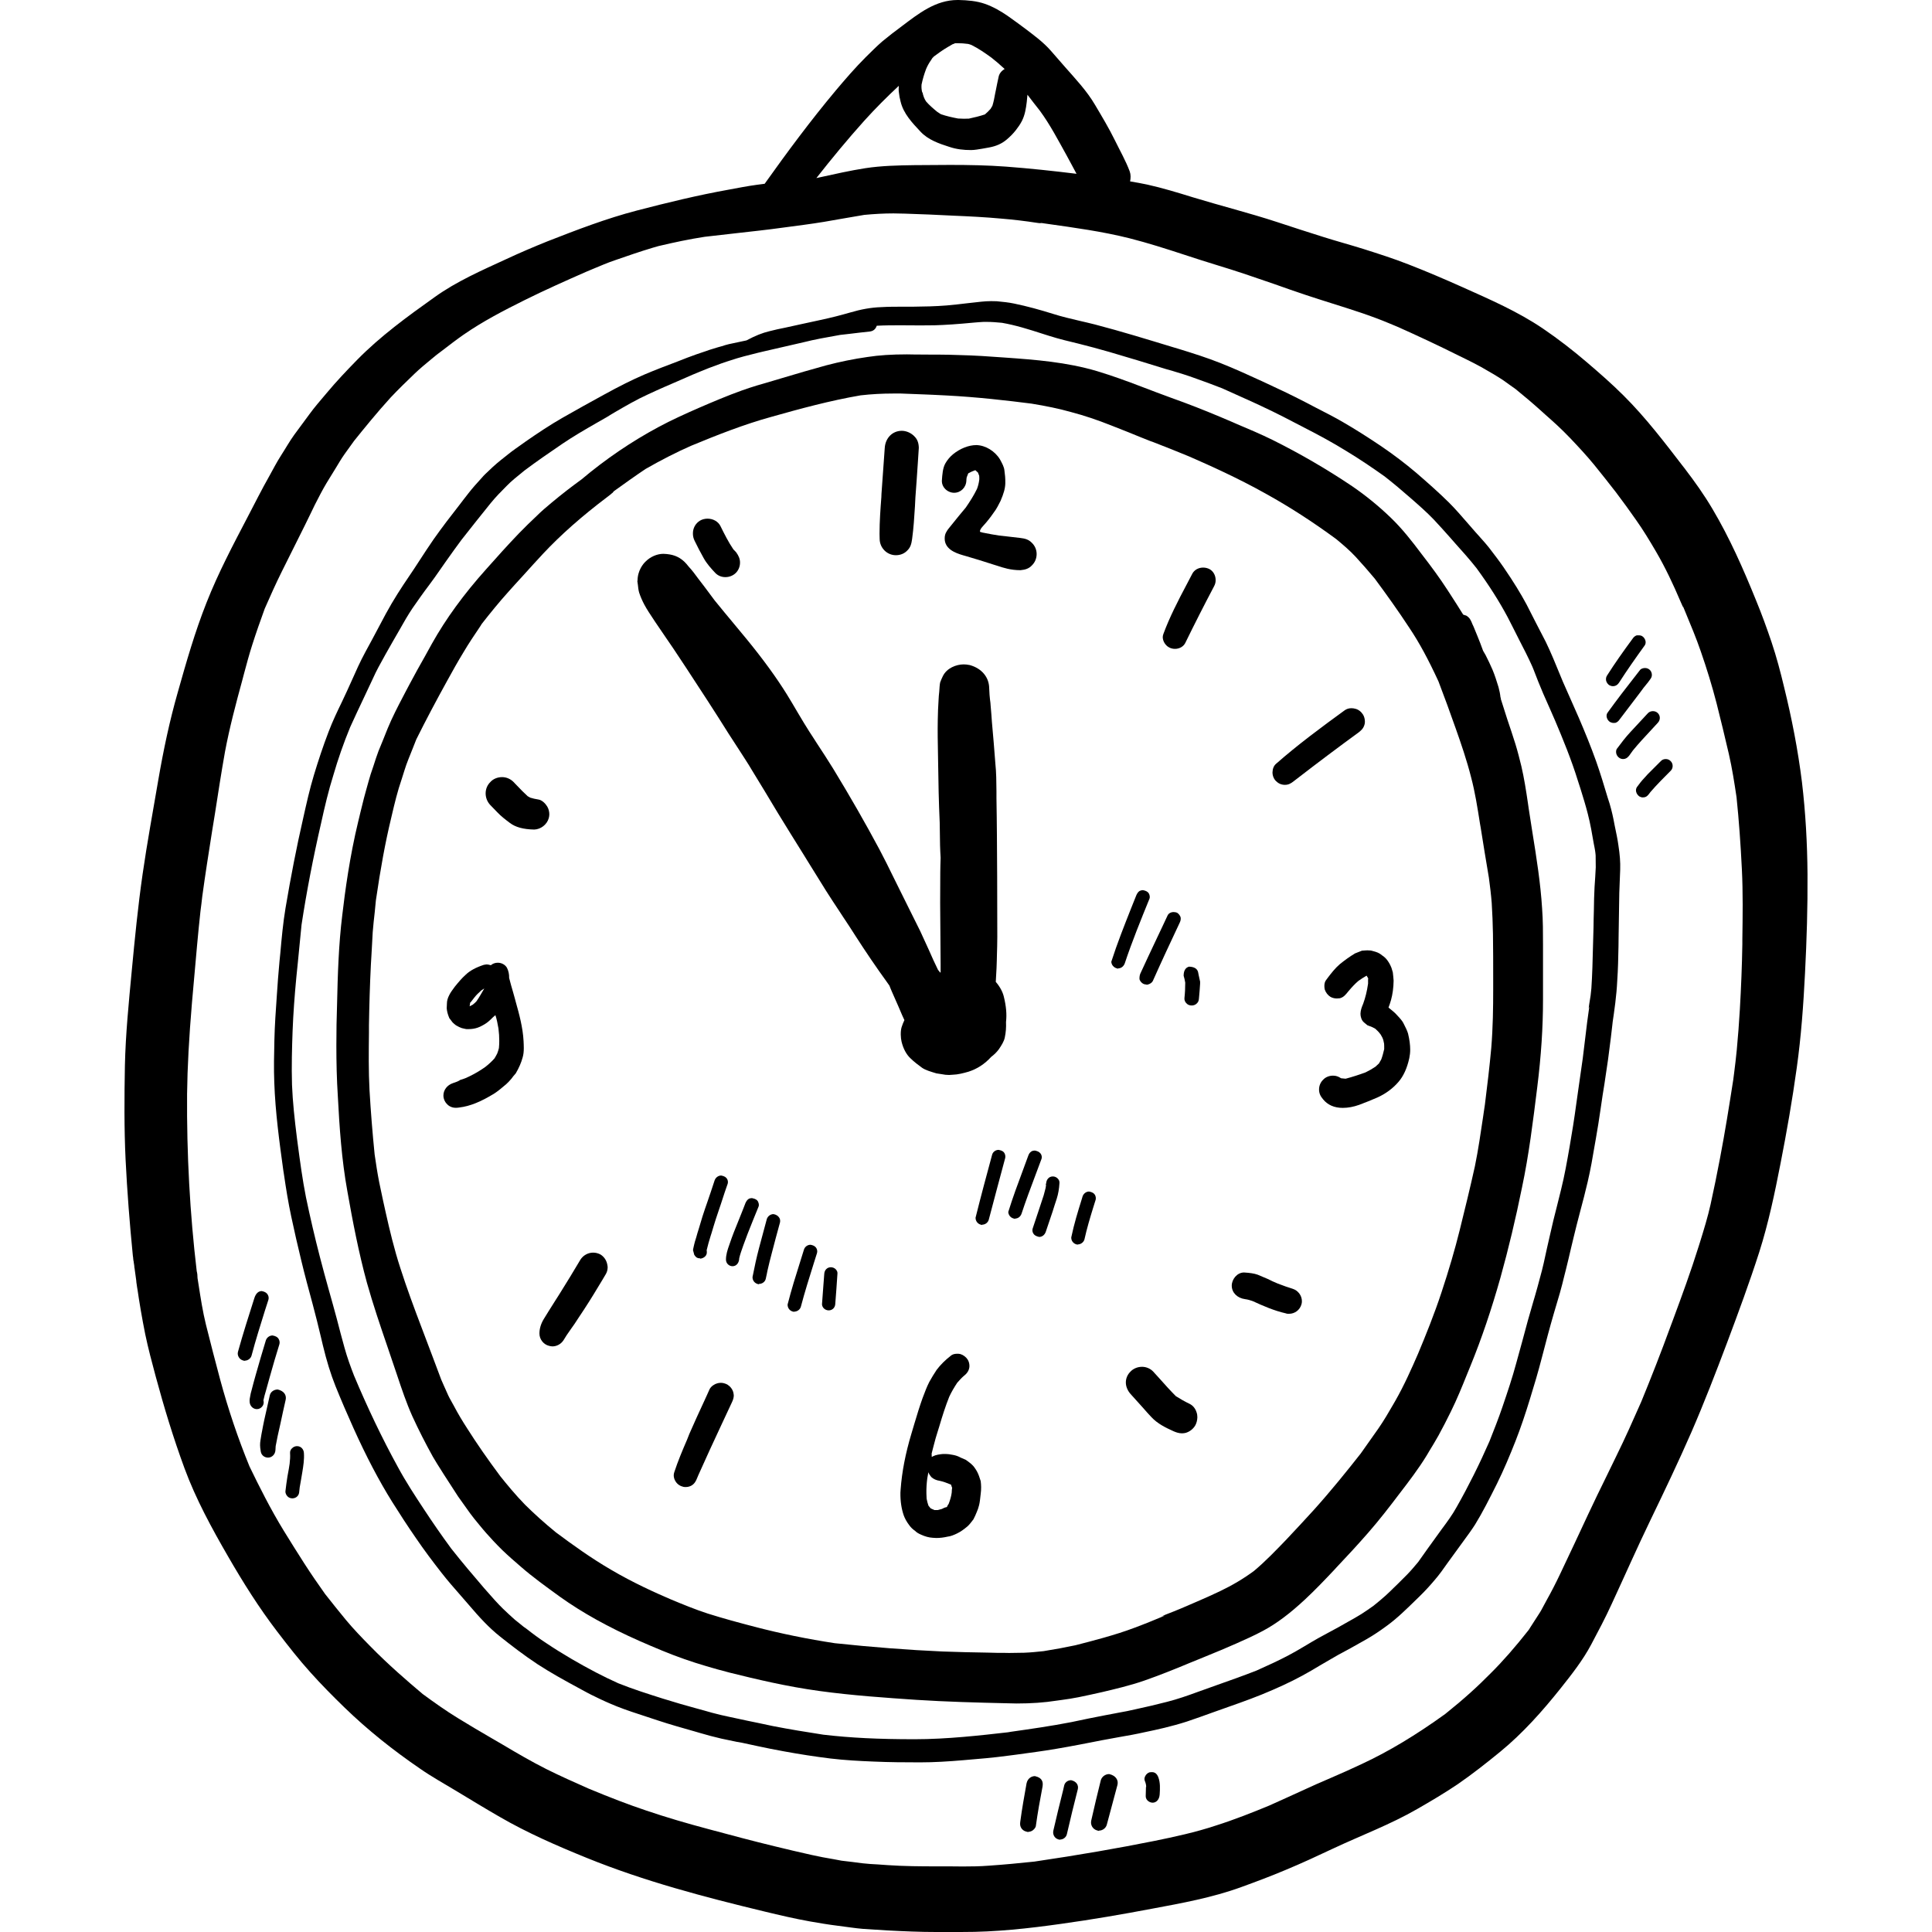 <?xml version="1.0" encoding="iso-8859-1"?>
<!-- Generator: Adobe Illustrator 19.0.0, SVG Export Plug-In . SVG Version: 6.00 Build 0)  -->
<svg version="1.1" id="Layer_1" xmlns="http://www.w3.org/2000/svg" xmlns:xlink="http://www.w3.org/1999/xlink" x="0px" y="0px"
	 viewBox="0 0 511.998 511.998" style="enable-background:new 0 0 511.998 511.998;" xml:space="preserve">
<g>
	<g>
		<g>
			<path d="M192.744,366.911c-0.602-0.3-1.173-0.451-1.714-0.451c-0.332,0.001-0.663,0.061-0.903,0.122
				c-0.721,0.18-1.654,0.752-2.075,1.564l-0.812,1.805l-0.632,1.384c-1.323,2.857-2.647,5.716-3.911,8.633l-0.631,1.594
				c-1.204,2.798-2.408,5.625-3.37,8.574c-0.089,0.271-0.15,0.541-0.15,0.812c0,0.482,0.12,0.963,0.361,1.414
				c0.422,0.813,1.143,1.384,1.986,1.594c0.3,0.12,0.541,0.12,0.841,0.12c0.571,0,1.113-0.15,1.565-0.421
				c0.782-0.482,1.143-1.173,1.473-2.016c0.122-0.3,0.272-0.662,0.302-0.722c2.014-4.513,4.061-8.965,6.136-13.386l2.767-5.926
				c0.331-0.693,0.482-1.263,0.482-1.836c0,0-0.091-0.752-0.122-0.782C194.098,368.143,193.555,367.422,192.744,366.911z"/>
			<path d="M159.111,332.44c-0.571-0.3-1.234-0.482-1.925-0.482c-1.353-0.001-2.646,0.721-3.368,1.864
				c-1.834,3.068-3.669,6.136-5.594,9.175l-0.422,0.663l-0.632,0.993l-1.745,2.768l-1.354,2.196
				c-0.721,1.204-1.113,2.497-1.113,3.73c-0.03,1.534,1.054,2.948,2.527,3.309c0.271,0.06,0.602,0.15,0.902,0.15
				c1.204,0,2.347-0.662,2.979-1.684c0.48-0.843,1.021-1.625,1.956-2.949l0.931-1.323l1.265-1.925l0.48-0.721l0.872-1.323
				c1.654-2.527,3.218-5.115,4.752-7.671l0.871-1.473c0.362-0.571,0.542-1.234,0.542-1.925c-0.03-0.3-0.061-0.602-0.151-0.933
				C160.645,333.884,160.013,332.981,159.111,332.44z"/>
			<path d="M145.424,216.835c0.091-0.331,0.15-0.693,0.15-1.023c0-0.722-0.18-1.474-0.571-2.106
				c-0.48-0.782-1.383-1.715-2.376-1.836c-0.782-0.12-1.415-0.271-2.106-0.482l-0.691-0.391c-0.933-0.843-1.836-1.775-3.19-3.189
				l-0.541-0.571c-0.813-0.812-1.895-1.293-3.038-1.293c-1.232,0-2.376,0.482-3.098,1.293c-0.813,0.782-1.263,1.865-1.263,3.008
				c0,1.173,0.451,2.286,1.263,3.129l1.806,1.864c1.022,1.083,2.165,1.956,3.369,2.858c1.473,1.113,3.52,1.684,6.437,1.744
				C143.319,219.783,144.943,218.519,145.424,216.835z"/>
			<path d="M186.487,147.919c0.812,1.473,2.014,2.798,3.067,3.911c0.693,0.721,1.625,1.113,2.677,1.113
				c1.083,0,2.076-0.421,2.768-1.113c0.691-0.693,1.113-1.654,1.113-2.738c0-0.962-0.33-1.775-1.052-2.767l-0.722-0.752
				c-1.323-1.955-2.376-4.061-3.429-6.197c-0.601-1.173-1.925-1.925-3.399-1.925c-0.721-0.002-1.413,0.179-1.985,0.51
				c-1.203,0.721-1.925,2.016-1.895,3.459c0,0.663,0.151,1.324,0.482,1.956C184.862,144.911,185.644,146.445,186.487,147.919z"/>
			<path d="M136.672,265.48l-0.241-0.902l-0.48-1.715c-0.361-1.203-0.693-2.407-1.023-3.7c0.03-0.963-0.18-1.895-0.571-2.677
				c-0.452-0.812-1.414-1.354-2.436-1.354c-0.695-0.002-1.357,0.238-1.838,0.659c-0.511-0.15-0.841-0.21-1.113-0.21
				c0,0-0.752,0.091-0.782,0.12c-2.165,0.721-3.7,1.564-4.812,2.647c-0.963,0.872-1.745,1.775-2.888,3.188
				c-0.602,0.843-1.083,1.443-1.445,2.197c-0.391,0.752-0.601,1.504-0.601,2.136l-0.061,1.354c0.089,0.782,0.211,1.443,0.691,2.587
				l0.871,1.143c0.272,0.271,0.571,0.511,0.872,0.752c0.662,0.391,1.113,0.602,1.565,0.752l0.782,0.18
				c0.24,0.091,0.48,0.091,0.902,0.091l0.782-0.03c0.752-0.061,1.565-0.241,2.347-0.602c0.871-0.422,1.623-0.843,2.315-1.443
				c0.422-0.361,0.782-0.721,1.173-1.113l0.602-0.511c0.361,1.052,0.602,2.316,0.813,3.55c0.15,1.143,0.211,2.227,0.211,3.279
				c0,0.632-0.03,1.263-0.091,1.895c-0.12,0.511-0.271,0.963-0.451,1.443c-0.211,0.421-0.452,0.843-0.722,1.293
				c-0.691,0.782-1.504,1.534-2.466,2.286c-1.354,0.963-2.798,1.805-4.301,2.527c-0.602,0.3-1.204,0.571-2.347,0.902
				c-0.089,0.12-0.452,0.272-0.752,0.422c-0.391,0.15-0.782,0.3-1.173,0.422c-1.504,0.511-2.497,1.805-2.497,3.278
				c0,0.271,0.03,0.571,0.122,0.843c0.24,0.843,0.813,1.565,1.534,1.986c0.48,0.271,0.992,0.421,1.654,0.421
				c0.3,0,0.602-0.03,0.963-0.091c2.767-0.33,5.715-1.534,9.264-3.73c0.904-0.601,1.806-1.323,3.099-2.436
				c0.482-0.452,0.932-0.902,1.354-1.414l0.571-0.752l0.602-0.691c0.843-1.443,1.445-2.797,1.834-4.242
				c0.211-0.721,0.302-1.504,0.302-2.466c0-0.632-0.03-1.263-0.061-1.865C138.568,272.309,137.575,268.7,136.672,265.48z
				 M126.263,265.358c-0.24,0.272-0.601,0.602-0.992,0.902l-0.813,0.422l0.15-1.053l0.061,0.06l1.052-1.354
				c0.513-0.662,1.113-1.234,1.745-1.775l-0.541,0.421c0.51-0.452,0.962-0.782,1.414-1.023
				C127.677,263.071,127.045,264.244,126.263,265.358z"/>
			<path d="M259.435,391.126c-0.271-0.752-0.632-1.443-1.113-2.106c-0.571-0.872-1.415-1.474-2.408-2.166l-1.323-0.571
				c-0.631-0.361-1.354-0.602-2.045-0.722c-0.662-0.15-1.415-0.241-2.166-0.241c-0.361,0-0.691,0-1.052,0.06
				c-0.571,0.06-1.054,0.18-1.474,0.3c-0.3,0.12-0.601,0.241-0.932,0.422l-0.029-0.902l0.33-1.293l0.33-1.263
				c0.241-0.993,0.541-1.986,0.843-2.949l0.541-1.744c0.782-2.647,1.594-5.234,2.616-7.792c0.602-1.293,1.293-2.466,2.106-3.7
				c0.602-0.693,1.204-1.354,1.806-1.865c0.541-0.421,1.082-0.962,1.323-1.805c0.089-0.271,0.12-0.541,0.12-0.782
				c0-0.602-0.15-1.173-0.451-1.685c-0.452-0.693-1.143-1.234-1.925-1.473c-0.272-0.091-0.542-0.091-0.872-0.091
				c-0.693,0.002-1.175,0.153-1.566,0.423c-1.623,1.263-2.857,2.497-3.88,3.85c-0.693,1.052-1.323,2.075-1.925,3.159
				c-0.632,1.234-1.143,2.557-1.806,4.332c-0.752,2.106-1.414,4.242-2.165,6.769l-0.813,2.737
				c-1.534,5.115-2.497,10.047-2.827,14.65c-0.03,0.3-0.03,0.602-0.061,0.902c-0.03,2.377,0.3,4.302,0.871,5.986
				c0.302,0.843,0.782,1.714,1.415,2.557c0.452,0.632,0.963,1.143,1.595,1.565c0.39,0.421,0.963,0.752,1.684,1.052
				c0.992,0.451,1.985,0.721,2.948,0.782c0.331,0.03,0.663,0.06,0.963,0.06c1.023,0,2.016-0.12,3.038-0.361
				c0.753-0.061,1.775-0.482,2.497-0.843c1.023-0.482,1.864-1.143,2.707-1.834c0.482-0.422,0.873-0.902,1.625-1.895
				c0.361-0.691,0.631-1.293,0.841-1.834c0.272-0.602,0.513-1.263,0.663-1.925c0.18-0.752,0.271-1.504,0.422-2.948
				c0.089-0.602,0.12-1.234,0.12-1.836c0-0.571-0.061-1.143-0.12-1.625L259.435,391.126z M252.214,395.549
				c-0.122,0.932-0.361,1.805-0.813,3.007c-0.03,0.03-0.33,0.452-0.3,0.482c0.029,0.03-0.181,0.331-0.211,0.361
				c-0.482,0.061-0.872,0.272-1.265,0.482c-0.391,0.12-0.752,0.211-1.143,0.3c-0.06,0-0.48,0-0.871,0
				c0.001,0.001-0.631-0.299-0.961-0.449l-0.091-0.091c0-0.03-0.511-0.602-0.511-0.632c-0.211-0.602-0.361-1.173-0.482-1.836
				l-0.06-1.354c-0.03-1.384,0.06-2.737,0.241-4.122l0.15-0.782l0.12-0.752c0.18,0.451,0.452,0.872,0.782,1.263
				c0.602,0.541,1.293,0.872,2.316,1.023c0.813,0.18,1.625,0.451,2.918,0.993c0.211,0.752,0.241,0.752,0.3,0.752
				C252.245,394.586,252.245,395.067,252.214,395.549z"/>
			<path d="M371.91,271.131c-0.302-0.571-0.721-1.083-1.656-2.075c-0.541-0.632-1.203-1.173-2.286-2.045
				c0.241-0.601,0.452-1.293,0.663-1.986c0.422-1.534,0.663-3.249,0.691-5.143c-0.06-0.752-0.12-1.474-0.211-2.196l-0.361-1.204
				c-0.3-0.752-0.63-1.354-1.021-1.895c-0.391-0.571-0.872-1.023-1.474-1.414c-0.752-0.662-1.504-0.902-2.466-1.143
				c-0.361-0.12-0.721-0.18-1.414-0.18l-0.602,0.03l-0.843,0.061c-0.662,0.241-1.263,0.482-1.834,0.721
				c-1.445,0.873-2.738,1.805-4.031,2.857c-1.234,1.053-2.256,2.377-3.129,3.52l-0.511,0.693c-0.272,0.331-0.452,0.872-0.452,1.534
				c0,0.3,0.03,0.632,0.091,0.933c0.271,0.843,0.841,1.564,1.534,1.986c0.48,0.271,1.082,0.421,1.684,0.421
				c0.272,0,0.571-0.03,0.813-0.06c0.963-0.271,1.443-0.843,2.286-1.895c0.813-0.963,1.623-1.865,2.616-2.707
				c0.691-0.482,1.415-0.963,2.166-1.384l0.48,0.812h-0.089v1.293c-0.302,2.106-0.722,3.73-1.293,5.325
				c-0.422,0.993-0.693,1.745-0.722,2.677c0,0.752,0.272,1.745,0.932,2.286l0.904,0.752l1.323,0.511l0.782,0.421
				c0.48,0.422,0.932,0.872,1.414,1.534l0.452,0.813c0.211,0.451,0.33,0.932,0.451,1.594c0.03,0.361,0.03,0.722,0.03,1.443
				c-0.24,1.023-0.451,1.864-0.782,2.737l-0.601,1.053l-0.933,0.872c-0.841,0.571-1.684,1.052-2.616,1.504
				c-1.714,0.632-3.459,1.204-5.294,1.685l-1.204-0.12c-0.721-0.482-1.354-0.693-2.135-0.693c-1.023,0-1.986,0.391-2.618,1.083
				c-0.691,0.661-1.082,1.594-1.082,2.587c0,0.963,0.33,1.745,1.082,2.616c1.204,1.474,2.949,2.256,5.204,2.256
				c1.384,0,2.857-0.271,4.361-0.812c1.623-0.602,3.249-1.263,4.843-1.956c2.135-0.963,4.06-2.377,5.536-4.091
				c1.354-1.565,2.286-3.61,2.888-6.317c0.15-0.722,0.24-1.474,0.24-2.256c0-1.263-0.18-2.647-0.571-4.271
				C372.903,273.087,372.481,272.245,371.91,271.131z"/>
			<path d="M342.52,341.523c-1.173-0.361-2.316-0.752-3.942-1.384c-0.871-0.361-1.745-0.752-2.616-1.203
				c-0.904-0.391-1.806-0.782-2.707-1.143c-0.963-0.331-2.075-0.482-3.579-0.571c-1.865,0-3.249,1.834-3.249,3.489
				c0,1.865,1.473,3.309,3.55,3.579c0.693,0.091,1.323,0.271,1.986,0.511c2.888,1.323,5.715,2.557,8.784,3.249
				c0.3,0.12,0.541,0.12,0.841,0.12c1.565,0,2.888-1.023,3.309-2.497c0.091-0.271,0.12-0.571,0.12-0.843
				C345.016,343.328,343.994,341.975,342.52,341.523z"/>
			<path d="M315.236,372.025c-1.263-0.602-2.407-1.263-3.609-2.016c-1.473-1.474-2.857-3.009-4.242-4.572l-1.805-1.986
				c-0.722-0.752-1.806-1.234-2.918-1.234c-1.173,0.001-2.286,0.453-3.038,1.235c-0.813,0.782-1.265,1.806-1.265,2.918
				c0,1.083,0.482,2.196,1.265,3.068l3.308,3.67c0.722,0.841,1.445,1.654,2.197,2.436c1.623,1.745,3.7,2.768,5.836,3.73
				c0.602,0.271,1.415,0.571,2.258,0.571c0.361,0,0.721-0.06,0.993-0.12c1.021-0.3,1.955-0.993,2.526-1.955
				c0.361-0.632,0.541-1.384,0.571-2.166c0-0.451-0.06-0.902-0.211-1.323C316.77,373.229,316.108,372.446,315.236,372.025z"/>
			<path d="M252.847,130.59c1.775,0,3.19-1.414,3.25-3.249c0-0.271,0.029-0.541,0.089-0.843l0.241-0.632l0.211-0.511l0.03,0.06
				c0.36-0.211,0.721-0.422,1.805-0.812l0.693,0.632l0.33,0.843c0.03,0.3,0.03,0.602,0.03,0.963
				c-0.151,1.173-0.331,1.714-0.602,2.497c-0.843,1.745-1.865,3.339-2.979,4.963c-1.263,1.504-2.526,3.038-3.941,4.813
				c-0.541,0.662-0.902,1.082-1.173,1.594c-0.302,0.451-0.48,1.052-0.48,1.745c0,0.361,0.029,0.721,0.12,1.023
				c0.662,2.347,3.49,3.129,5.535,3.7c2.436,0.693,4.873,1.474,7.31,2.256l0.963,0.3c1.654,0.541,3.519,1.173,6.166,1.173
				c1.354-0.12,2.286-0.482,3.009-1.263c0.812-0.782,1.263-1.865,1.263-3.009c0-1.143-0.452-2.196-1.263-2.979
				c-0.843-0.872-1.775-1.143-3.099-1.293l-3.609-0.421l-1.956-0.211l-1.986-0.33l-2.045-0.391c-0.241-0.03-0.511-0.091-1.054-0.271
				c-0.06-0.571,0.391-1.052,0.843-1.565c0.993-1.082,1.925-2.256,2.768-3.49c0.782-0.993,1.354-2.196,1.834-3.129
				c0.843-1.955,1.234-3.339,1.265-4.663c0.029-1.414-0.091-2.346-0.241-3.459c-0.091-0.902-0.602-1.836-1.173-2.888
				c-1.354-2.225-3.85-3.73-6.257-3.79c-2.049,0.004-4.304,0.906-6.199,2.44c-0.782,0.661-1.443,1.414-2.016,2.407
				c-0.691,1.234-0.812,2.858-0.932,4.693c0,0.752,0.302,1.474,0.843,2.045C251.043,130.17,251.945,130.59,252.847,130.59z"/>
			<path d="M237.415,147.136c1.204,0,2.286-0.451,3.038-1.263c0.843-0.812,1.083-1.745,1.265-3.038
				c0.391-2.857,0.571-5.745,0.752-8.633l0.12-2.377l0.33-4.513l0.302-4.482l0.271-4.15c-0.029-1.354-0.421-2.286-1.113-2.979
				c-0.842-0.932-2.166-1.534-3.4-1.534c-2.467,0-4.333,1.895-4.513,4.513l-0.872,12.243l-0.03,0.843
				c-0.241,3.159-0.48,6.407-0.48,9.686l0.03,1.384C233.143,145.211,235.069,147.136,237.415,147.136z"/>
			<path d="M320.56,150.836c-0.511-0.271-1.113-0.421-1.714-0.421c-1.234,0-2.317,0.601-2.858,1.594l-1.323,2.527
				c-2.616,4.934-4.723,9.054-6.347,13.447c-0.12,0.3-0.18,0.632-0.18,0.902c0.03,1.053,0.693,2.136,1.625,2.647
				c0.451,0.271,1.021,0.421,1.623,0.421c1.173,0,2.227-0.601,2.707-1.534c2.466-5.054,5.024-10.077,7.641-15.04
				c0.302-0.542,0.452-1.143,0.422-1.745C322.125,152.461,321.553,151.407,320.56,150.836z"/>
			<path d="M361.591,192.077c0.089-0.271,0.12-0.571,0.12-0.843c0-0.662-0.18-1.323-0.48-1.836
				c-0.513-0.812-1.265-1.384-2.047-1.565c-0.33-0.091-0.662-0.15-1.022-0.15c-0.724,0.002-1.294,0.184-1.837,0.575
				c-6.046,4.392-12.393,9.085-18.139,14.138c-0.602,0.511-0.932,1.293-0.963,2.286c0,0.902,0.361,1.775,0.963,2.346
				c0.602,0.602,1.415,0.963,2.316,0.963c0.993,0,1.625-0.391,2.347-0.963l1.021-0.782c5.295-4.092,10.65-8.122,16.064-12.063
				C360.567,193.701,361.29,193.13,361.591,192.077z"/>
			<path d="M445.824,123.304c0.222,0.284,0.422,0.583,0.641,0.868c0.266,0.344,0.538,0.684,0.802,1.027
				C446.787,124.567,446.305,123.937,445.824,123.304z"/>
			<path d="M477.53,207.233c-1.053-8.453-2.677-16.816-4.723-25.118c-0.963-4.031-2.016-8.031-3.34-11.972
				c-1.263-3.73-2.616-7.461-4.121-11.101c-3.37-8.302-6.949-16.455-11.521-24.156c-2.194-3.723-4.714-7.276-7.36-10.713
				c-5.116-6.648-10.214-13.387-16.164-19.307c-3.129-3.129-6.407-5.986-9.747-8.843c-3.731-3.188-7.611-6.197-11.642-8.935
				c-6.648-4.513-14.078-7.731-21.387-11.01c-4.724-2.106-9.476-4.15-14.289-6.016c-3.91-1.534-7.88-2.798-11.852-4.061
				c-3.55-1.113-7.128-2.075-10.649-3.188c-4.121-1.293-8.213-2.618-12.303-3.97c-7.37-2.407-14.921-4.302-22.321-6.558
				c-4-1.234-8.002-2.466-12.094-3.37c-1.501-0.328-3.016-0.583-4.529-0.845c0.169-0.888,0.205-1.789-0.102-2.644
				c-1.054-2.827-2.588-5.504-3.911-8.213c-1.594-3.249-3.459-6.347-5.293-9.445c-2.197-3.73-5.143-6.829-7.972-10.047
				c-1.233-1.414-2.466-2.828-3.7-4.242c-2.075-2.377-4.663-4.242-7.16-6.136c-1.383-1.023-2.767-2.045-4.181-3.038
				c-1.895-1.323-3.941-2.497-6.136-3.279c-2.256-0.782-4.602-0.962-6.948-1.023c-0.091,0-0.211,0-0.331,0
				c-5.836,0-10.377,3.64-14.77,6.949c-1.775,1.293-3.49,2.647-5.174,4.031c-1.534,1.323-2.949,2.768-4.392,4.181
				c-2.829,2.829-5.445,5.866-8.003,8.904c-6.623,7.922-12.785,16.221-18.773,24.638c-0.69,0.089-1.381,0.18-2.072,0.271
				c-2.467,0.33-4.904,0.812-7.34,1.263c-8.242,1.473-16.394,3.459-24.487,5.564c-8.063,2.106-15.822,5.084-23.584,8.122
				c-3.67,1.473-7.339,3.038-10.951,4.723c-6.527,3.008-13.176,5.895-19.042,10.107c-7.189,5.115-14.349,10.318-20.545,16.635
				c-2.768,2.829-5.506,5.716-8.062,8.784c-1.565,1.865-3.19,3.7-4.602,5.656c-1.323,1.805-2.647,3.579-3.97,5.385
				c-1.265,1.745-2.347,3.7-3.52,5.506c-1.143,1.775-2.106,3.67-3.129,5.505c-1.985,3.489-3.79,7.129-5.655,10.679
				c-3.911,7.49-7.852,14.921-10.951,22.802c-3.068,7.731-5.354,15.733-7.611,23.734c-2.197,7.67-3.82,15.431-5.174,23.283
				c-1.415,8.302-2.949,16.574-4.15,24.907c-1.234,8.573-2.075,17.146-2.888,25.75c-0.782,8.333-1.625,16.665-1.806,25.028
				c-0.15,8.302-0.211,16.576,0.18,24.848c0.422,8.543,1.083,17.026,1.925,25.509c0.027,0.192,0.056,0.384,0.082,0.576
				c-0.005-0.012-0.011-0.024-0.023-0.035c0.012,0.012,0.019,0.025,0.024,0.038c0.002,0.017,0.005,0.032,0.007,0.049
				c0,0.011,0,0.021,0,0.033c0,0.03,0,0.091,0,0.12c0.024,0.159,0.045,0.335,0.068,0.502c-0.002-0.007-0.004-0.014-0.008-0.021
				c0.006,0.014,0.008,0.026,0.012,0.041c0.006,0.048,0.013,0.095,0.019,0.139c0-0.017,0-0.032,0-0.049
				c0.004,0.02,0.007,0.042,0.011,0.063c0.019,0.025,0.02,0.046,0.02,0.046c0,0.01,0.001,0.021,0.001,0.032
				c0.004,0.041,0.008,0.082,0.013,0.124c0.004,0.01,0.006,0.02,0.008,0.03c0.002,0.008,0.005,0.018,0.008,0.025
				c-0.002-0.007-0.005-0.013-0.008-0.02c0.005,0.021,0.007,0.043,0.007,0.063c-0.002-0.018-0.007-0.036-0.011-0.052
				c0.004,0.033,0.007,0.066,0.012,0.099v0.001h0.001c0.031,0.25,0.075,0.509,0.119,0.751c0,0.211,0.03,0.421,0.061,0.662
				c0.03,0.06,0.03,0.15,0.03,0.211c0-0.03,0-0.091,0-0.12c0.03,0.241,0.061,0.451,0.091,0.693c0.12,0.872,0.24,1.714,0.361,2.616
				c0,0.15,0,0.272,0.029,0.422c0.03,0.271,0.061,0.541,0.122,0.813c0.06,0.421,0.12,0.871,0.18,1.323
				c-0.026-0.293-0.075-0.609-0.108-0.907c0.6,4.212,1.317,8.365,2.154,12.548c0.782,3.761,1.775,7.461,2.768,11.16
				c2.225,8.242,4.693,16.364,7.64,24.366c3.007,8.152,7.189,15.823,11.52,23.314c3.972,6.888,8.242,13.687,13.087,20.005
				c2.827,3.7,5.686,7.37,8.815,10.829c2.857,3.188,5.866,6.227,8.934,9.206c6.197,6.016,12.936,11.371,20.064,16.244
				c3.068,2.136,6.378,3.97,9.566,5.895c3.85,2.316,7.671,4.663,11.551,6.888c7.31,4.242,15.19,7.672,23.042,10.86
				c15.252,6.197,31.195,10.378,47.168,14.228c4,0.963,7.972,1.895,12.002,2.616c2.436,0.422,4.873,0.843,7.34,1.143
				c2.286,0.272,4.572,0.663,6.829,0.843c4.271,0.3,8.543,0.541,12.815,0.691c4.452,0.18,8.904,0.12,13.356,0.12
				c8.815,0.03,17.567-0.932,26.291-2.166c8.031-1.113,16.065-2.497,24.006-4c7.941-1.474,16.003-2.949,23.614-5.715
				c3.972-1.443,7.912-2.918,11.822-4.572c4.272-1.775,8.483-3.73,12.694-5.715c7.371-3.459,15.041-6.317,22.14-10.408
				c3.67-2.106,7.279-4.242,10.8-6.618c3.881-2.677,7.58-5.595,11.22-8.573c5.986-4.904,11.25-10.829,16.064-16.876
				c2.888-3.64,5.806-7.34,8.002-11.461c1.896-3.579,3.792-7.129,5.476-10.829c3.429-7.4,6.708-14.86,10.257-22.2
				c3.731-7.731,7.43-15.462,10.859-23.314c3.399-7.822,6.468-15.792,9.476-23.764c2.977-7.942,5.926-15.914,8.513-23.975
				c2.438-7.672,4.092-15.553,5.626-23.434c1.654-8.422,3.128-16.846,4.301-25.329c1.173-8.333,1.775-16.755,2.197-25.148
				c0.451-8.754,0.721-17.508,0.661-26.261C478.945,223.506,478.493,215.324,477.53,207.233z M244.219,22.411
				c0.302-1.443,0.693-2.768,1.204-4.122c0.335-0.783,0.721-1.516,1.318-2.361c0.12-0.2,0.255-0.397,0.379-0.596
				c0.05-0.037,0.099-0.074,0.148-0.11c0.056-0.07,0.111-0.141,0.169-0.212c1.149-0.85,2.284-1.701,3.709-2.529
				c0.421-0.263,0.848-0.515,1.284-0.75c0.114-0.049,0.228-0.088,0.347-0.119c0.105-0.05,0.209-0.1,0.316-0.151h0.901
				c0.721,0,1.443,0.03,2.558,0.18c0.3,0.091,0.602,0.15,0.871,0.271c1.956,0.963,3.7,2.196,5.325,3.37
				c1.054,0.831,2.081,1.69,3.2,2.736c0.036,0.031,0.074,0.061,0.11,0.092c0.066,0.056,0.11,0.129,0.174,0.186
				c-0.898,0.513-1.467,1.291-1.617,2.191l-0.361,1.684l-0.33,1.654l-0.211,1.023c-0.18,1.052-0.391,2.136-0.721,3.188l-0.48,0.812
				c-0.452,0.511-0.904,0.963-1.504,1.474c-1.354,0.451-2.799,0.812-4.242,1.113c-0.452,0-0.873,0.03-1.324,0.03
				c-0.511,0-1.052-0.03-1.564-0.06c-1.565-0.3-3.068-0.632-4.544-1.143c-0.284-0.167-0.597-0.371-0.948-0.616
				c-1.039-0.853-2.07-1.731-2.962-2.753c-0.211-0.3-0.391-0.662-0.571-1.083c-0.18-0.482-0.33-0.963-0.391-1.443
				c0,0.021-0.002,0.044-0.005,0.066c0.012,0.058,0.023,0.117,0.035,0.175c-0.014-0.052-0.025-0.106-0.037-0.16
				c-0.008,0.063-0.024,0.126-0.024,0.191C244.219,23.885,244.159,23.163,244.219,22.411z M229.057,31.977
				c2.905-3.215,5.969-6.283,9.13-9.231c-0.031,0.631-0.068,1.263,0.044,1.861c0.089,0.782,0.21,1.504,0.421,2.256
				c0.752,3.249,3.099,5.686,5.295,8.031c2.014,2.166,4.903,3.159,7.641,4.031c1.864,0.632,3.759,0.843,5.745,0.843
				c0.963,0,2.014-0.211,2.978-0.361c0.602-0.091,1.234-0.211,1.836-0.331c1.774-0.33,3.339-0.962,4.723-2.166
				c0.841-0.721,1.594-1.473,2.286-2.347c0.632-0.812,1.173-1.564,1.654-2.496c0.813-1.595,1.082-3.339,1.293-5.084
				c0.08-0.639,0.126-1.256,0.18-1.879c1.079,1.412,2.16,2.824,3.279,4.224c2.738,3.73,4.874,7.851,7.099,11.852
				c0.901,1.627,1.749,3.265,2.628,4.881c-6.208-0.769-12.43-1.43-18.692-1.904c-4.903-0.361-9.866-0.451-14.829-0.451
				c-3.129,0-6.286,0.03-9.446,0.06c-4.332,0.061-8.723,0.15-13.026,0.813c-4.031,0.632-8.031,1.534-12.002,2.407
				c-0.315,0.068-0.631,0.135-0.945,0.203C220.423,42.005,224.633,36.901,229.057,31.977z M461.738,248.955v1.234
				c-0.091,5.776-0.33,11.581-0.663,17.357c-0.211,3.579-0.48,7.129-0.813,10.679c-0.18,2.016-0.451,4.061-0.691,6.047l-0.241,1.864
				c-1.082,6.979-2.196,13.928-3.519,20.846c-0.782,4.091-1.595,8.152-2.497,12.214c-0.752,3.368-1.775,6.679-2.799,9.986
				l-0.391,1.234c-2.014,6.468-4.392,12.935-6.707,19.193l-0.753,2.014c-2.436,6.679-5.023,13.296-7.73,19.884
				c-2.136,4.843-4.272,9.656-6.619,14.41l-2.616,5.385c-1.623,3.309-3.249,6.618-4.813,9.986
				c-2.466,5.295-4.934,10.588-7.461,15.883c-1.113,2.346-2.316,4.693-3.579,6.949l-0.632,1.173
				c-0.48,0.932-0.992,1.864-1.564,2.707l-2.016,3.129l-0.511,0.812c-3.551,4.513-6.859,8.303-10.138,11.551
				c-3.429,3.489-7.221,6.918-12.002,10.738c-7.762,5.595-15.012,9.958-22.141,13.265c-2.647,1.263-5.325,2.436-8.03,3.61
				l-4.092,1.775c-2.588,1.173-5.174,2.347-7.731,3.52l-4.602,2.076c-4.211,1.744-9.175,3.73-14.229,5.325
				c-5.326,1.775-10.951,2.979-16.244,4.061c-9.567,1.925-19.944,3.73-31.797,5.475c-4.031,0.422-8.063,0.813-12.094,1.083
				c-2.256,0.18-4.572,0.211-6.859,0.211l-3.459-0.03h-3.399c-4.361,0-8.754-0.03-13.116-0.331l-2.526-0.18
				c-1.354-0.06-2.707-0.15-4.031-0.3l-2.799-0.361l-2.798-0.33l-2.075-0.391c-1.986-0.331-3.941-0.693-5.926-1.143
				c-3.19-0.722-6.347-1.443-9.506-2.227c-5.986-1.443-11.943-3.038-17.869-4.633c-5.656-1.504-11.19-3.129-16.424-4.903
				c-4.663-1.565-9.536-3.429-15.312-5.836c-3.731-1.654-7.461-3.309-11.131-5.143c-3.941-1.986-7.761-4.211-11.55-6.468
				l-2.949-1.714c-3.007-1.745-6.017-3.52-8.995-5.354c-3.189-1.955-6.227-4.122-9.265-6.347c-3.97-3.339-9.175-7.822-13.987-12.755
				c-2.197-2.227-4.363-4.482-6.347-6.859c-1.895-2.286-3.7-4.572-5.535-6.888c-1.895-2.677-3.731-5.325-5.506-8.092
				c-1.864-2.887-3.669-5.806-5.475-8.723c-3.459-5.656-6.407-11.521-9.055-16.996c-3.038-7.4-5.655-15.161-7.791-23.072
				c-1.293-4.843-2.557-9.686-3.759-14.529c-0.843-3.429-1.384-6.919-1.925-10.408l-0.302-1.925c0-0.663-0.06-1.263-0.21-1.806
				c-1.806-15.221-2.677-31.044-2.558-46.987c0.089-7.159,0.511-14.86,1.293-24.155l0.542-6.108
				c0.54-6.077,1.052-12.152,1.714-18.169c0.18-1.293,0.33-2.618,0.48-3.941c0.782-5.745,1.684-11.461,2.587-17.177l0.782-4.813
				c0.843-5.445,1.685-10.89,2.647-16.305c1.204-6.407,2.888-12.754,4.574-18.921l0.451-1.714c0.693-2.587,1.384-5.174,2.197-7.7
				c1.021-3.219,2.165-6.438,3.308-9.596c1.445-3.309,2.918-6.588,4.513-9.806c2.045-4.061,4.061-8.122,6.077-12.183l1.354-2.768
				l1.354-2.798c0.963-1.895,1.956-3.82,3.038-5.656l2.587-4.211l0.964-1.594c0.812-1.354,1.774-2.647,2.707-3.941l1.083-1.504
				c2.587-3.218,6.016-7.461,9.716-11.521c2.014-2.136,4.121-4.181,6.317-6.286c1.443-1.384,2.978-2.647,4.512-3.911l1.354-1.113
				l1.595-1.204c1.834-1.414,3.64-2.798,5.535-4.121c5.084-3.52,10.529-6.347,16.153-9.145c5.351-2.66,10.816-5.09,16.281-7.496
				l2.068-0.867c1.806-0.752,3.609-1.534,5.476-2.166c3.368-1.173,6.679-2.316,10.077-3.339l1.565-0.451
				c4.061-0.963,8.152-1.836,12.274-2.466c2.798-0.331,5.625-0.661,8.453-0.963c4-0.452,8.002-0.873,12.333-1.474
				c3.609-0.482,7.25-0.932,10.89-1.534l4.302-0.752c2.105-0.361,4.211-0.721,6.317-1.083c2.587-0.241,5.143-0.391,7.73-0.391
				c0.993,0,2.016,0.03,3.038,0.061c4.302,0.12,8.604,0.33,12.876,0.541c4.271,0.18,8.482,0.391,12.724,0.782
				c3.147,0.26,6.292,0.633,9.419,1.118c0.41,0.051,0.821,0.104,1.232,0.156l-0.1-0.033c-0.159-0.023-0.317-0.045-0.473-0.068
				c0.155,0.023,0.311,0.044,0.466,0.066l-0.466-0.155l1.864,0.271c7.25,1.023,14.771,2.045,21.96,3.85
				c4.874,1.234,9.656,2.768,14.439,4.332c2.917,0.963,5.836,1.895,8.784,2.798c5.114,1.534,10.166,3.279,15.221,5.024
				c2.768,0.993,5.536,1.955,8.332,2.887c2.258,0.752,4.544,1.474,6.829,2.196c5.053,1.594,10.288,3.219,15.281,5.325l1.082,0.451
				l1.083,0.451c5.325,2.377,10.618,4.843,16.214,7.64c2.647,1.293,5.325,2.587,7.852,4.122l1.504,0.873
				c0.813,0.511,1.654,0.993,2.436,1.534l1.595,1.143l1.654,1.173c2.166,1.775,4.302,3.55,6.407,5.445l1.505,1.354
				c2.075,1.836,4.15,3.67,6.587,6.227c2.197,2.316,4.361,4.632,6.378,7.099c1.956,2.407,3.85,4.813,5.745,7.25
				c1.834,2.436,3.64,4.904,5.354,7.37c1.895,2.677,3.579,5.475,5.234,8.303c2.515,4.296,4.672,8.93,6.426,13.064
				c0.273,0.616,0.546,1.231,0.818,1.849c-0.015-0.051-0.03-0.104-0.043-0.156c-0.026-0.104-0.05-0.209-0.07-0.317l0.721,1.744
				c1.415,3.399,2.829,6.799,4.031,10.288c1.595,4.602,2.979,9.085,4.183,13.747c1.143,4.452,2.196,8.935,3.249,13.417
				c0.871,3.79,1.473,7.641,2.045,11.491c0.631,6.106,1.082,12.364,1.414,19.102C461.918,236.531,461.827,242.848,461.738,248.955z"
				/>
			<path d="M406.056,220.288l-0.932-5.986l-0.211-1.474c-0.482-3.279-0.993-6.588-1.745-9.806c-0.482-1.956-0.963-3.881-1.565-5.836
				c-0.691-2.196-1.414-4.392-2.165-6.588l-1.715-5.384c0-0.091,0-0.15,0-0.211c-0.027-0.086-0.061-0.168-0.089-0.254
				c-0.082-0.84-0.256-1.663-0.511-2.634c-0.482-1.564-0.963-3.129-1.595-4.632c-0.571-1.323-1.173-2.587-1.834-3.881l-0.663-1.143
				c-0.48-1.323-0.963-2.616-1.504-3.911c-0.33-0.843-0.663-1.654-1.023-2.497c-0.211-0.421-0.391-0.843-0.571-1.293
				c-0.33-0.693-0.541-1.052-1.173-1.504c-0.143-0.12-0.44-0.198-0.787-0.286c-0.01-0.016-0.017-0.03-0.025-0.045
				c-0.061,0-0.122,0-0.181-0.03c-0.011-0.018-0.021-0.035-0.032-0.052c-1.104-1.788-2.235-3.545-3.426-5.391l-0.782-1.203
				c-2.047-3.159-4.272-6.167-6.738-9.356c-2.616-3.49-5.235-6.829-8.242-9.717c-3.189-3.068-6.618-5.866-10.227-8.332
				c-6.708-4.513-13.808-8.633-21.118-12.274c-3.129-1.534-6.317-2.888-9.536-4.242l-1.023-0.451
				c-4.272-1.836-8.573-3.609-12.935-5.234l-3.309-1.204c-2.616-0.963-5.204-1.925-7.851-2.948
				c-3.91-1.504-7.822-2.918-11.792-4.122c-8.092-2.407-16.424-3.038-24.487-3.609c-4.031-0.3-8.063-0.571-12.094-0.661
				c-1.864-0.091-3.759-0.091-5.626-0.12h-1.864l-4.482-0.03c-0.632-0.03-1.234-0.03-1.836-0.03c-3.97,0-7.4,0.211-10.468,0.691
				c-3.609,0.511-7.31,1.263-10.979,2.227c-3.911,1.083-7.792,2.196-11.673,3.37l-2.526,0.752c-2.738,0.782-5.445,1.565-8.122,2.527
				c-3.85,1.384-7.611,2.978-11.37,4.602c-3.64,1.594-7.25,3.218-10.769,5.114c-7.159,3.85-14.019,8.513-20.365,13.867
				c-2.527,1.836-5.054,3.761-8.003,6.227c-1.293,1.083-2.587,2.166-3.79,3.37c-1.623,1.534-3.218,3.068-4.783,4.693
				c-2.977,3.098-5.836,6.286-8.664,9.475c-5.985,6.679-10.679,13.146-14.379,19.734l-1.775,3.218
				c-1.443,2.558-2.888,5.115-4.242,7.701l-1.143,2.166l-0.422,0.813c-1.473,2.798-2.948,5.656-4.15,8.573l-1.204,3.008
				l-1.232,3.007c-0.482,1.293-0.904,2.587-1.323,3.911l-0.752,2.227c-0.362,1.173-0.693,2.377-1.143,4l-0.632,2.316
				c-0.33,1.293-0.662,2.587-0.963,3.88l-0.241,1.023l-0.3,1.234c-2.286,9.415-3.52,18.71-4.242,24.878
				c-0.963,7.822-1.204,15.702-1.384,23.764c-0.12,3.339-0.18,6.979-0.18,10.799c0,4.302,0.091,8.844,0.391,13.476
				c0.422,8.092,0.993,16.726,2.527,25.148c1.384,7.881,3.007,16.274,5.174,24.216c1.623,5.775,3.579,11.522,5.475,17.056
				l2.527,7.461c1.204,3.61,2.466,7.37,4.031,10.86c1.684,3.67,3.49,7.22,5.444,10.738c0.753,1.293,1.565,2.587,2.377,3.85
				l0.452,0.722l3.85,5.956l2.316,3.249l0.902,1.263c0.631,0.872,1.354,1.745,2.466,3.099c0.602,0.721,1.204,1.473,1.834,2.166
				l1.234,1.354l0.571,0.632c0.782,0.813,1.534,1.625,2.346,2.407c1.595,1.534,3.279,3.009,4.963,4.452
				c3.129,2.737,6.649,5.264,10.378,7.972c5.897,4.211,12.815,8.063,21.118,11.732c3.91,1.714,7.881,3.399,11.912,4.813
				c3.73,1.293,7.611,2.436,11.911,3.55c7.01,1.745,15.192,3.7,23.825,4.873c8.723,1.203,17.748,1.805,25.719,2.347
				c7.942,0.511,15.914,0.721,23.855,0.902l2.707,0.06c3.85,0,7.31-0.241,10.558-0.752l1.534-0.21
				c1.293-0.181,2.587-0.361,4.242-0.693c2.045-0.422,4.15-0.872,6.257-1.354c3.309-0.782,7.43-1.745,11.16-3.038
				c4.031-1.414,7.972-2.979,11.911-4.633l4.422-1.805c2.678-1.083,5.354-2.196,8.003-3.37c2.436-1.082,4.873-2.166,7.22-3.429
				c3.579-1.925,7.099-4.572,11.101-8.302c2.677-2.497,5.203-5.143,7.7-7.792l0.602-0.661c2.857-3.007,5.656-6.046,8.393-9.175
				c2.949-3.368,5.715-6.949,8.422-10.529c2.316-3.008,4.963-6.468,7.129-10.017l0.602-1.023c0.871-1.414,1.714-2.828,2.527-4.272
				c1.143-2.075,2.196-4.15,3.249-6.286c1.594-3.218,2.978-6.618,4.332-9.986l0.871-2.136c2.949-7.22,5.537-14.86,7.942-23.373
				c2.166-7.792,4.031-15.612,5.716-23.914c1.834-8.664,2.918-17.537,4.031-26.502c1.052-8.393,1.534-15.974,1.534-23.193v-12.063
				v-2.618c0-3.188,0-6.407-0.241-9.596C408.252,234.065,407.23,227.538,406.056,220.288z M395.708,262.403
				c0,4.512-0.061,9.866-0.511,15.342c-0.452,4.993-1.054,9.958-1.685,14.981l-0.3,2.016l-0.15,1.052
				c-0.663,4.422-1.293,8.844-2.197,13.267c-1.263,5.715-2.647,11.371-4.06,17.056c-1.234,4.963-2.799,10.349-4.813,16.424
				c-1.895,5.745-4.183,11.401-6.197,16.214c-1.714,3.941-3.7,8.422-6.046,12.514l-0.452,0.782c-1.263,2.196-2.558,4.421-4,6.497
				c-1.534,2.196-3.099,4.392-4.693,6.648c-3.551,4.513-7.823,9.836-12.485,15.01c-2.408,2.647-4.843,5.265-7.31,7.881
				c-2.557,2.647-5.415,5.656-8.514,8.242c-2.737,2.014-5.655,3.759-8.993,5.354c-2.047,0.962-4.061,1.895-6.136,2.768
				c-2.713,1.191-5.428,2.359-8.202,3.408c-0.435,0.191-0.87,0.38-1.305,0.571l0.037-0.01c0.025-0.012,0.048-0.024,0.073-0.035
				l0.824-0.265c-0.141,0.06-0.281,0.118-0.422,0.178l0.452-0.117c-2.647,1.113-5.294,2.196-7.972,3.188
				c-2.677,1.023-5.445,1.865-8.182,2.647c-2.466,0.693-4.963,1.353-7.461,1.986c-2.677,0.571-5.415,1.083-8.453,1.565
				c-1.745,0.18-3.459,0.361-5.174,0.421c-1.323,0.03-2.647,0.06-3.97,0.06l-1.595-0.03h-1.623l-2.436-0.06
				c-3.972-0.061-7.972-0.15-11.973-0.3c-9.024-0.391-18.62-1.143-28.548-2.196c-7.128-1.083-14.258-2.527-21.297-4.363
				c-4.152-1.083-8.272-2.196-12.364-3.489c-3.339-1.083-6.618-2.436-9.866-3.79c-4-1.714-10.017-4.421-15.822-7.852
				c-5.265-3.068-10.107-6.557-14.59-9.897c-3.099-2.527-5.745-4.934-8.122-7.279c-2.587-2.647-4.873-5.445-6.587-7.581
				c-3.49-4.693-6.257-8.693-8.754-12.635c-1.265-1.955-2.466-3.941-3.55-6.016l-0.452-0.812c-0.482-0.843-0.963-1.714-1.323-2.587
				l-0.782-1.745l-0.782-1.775l-2.408-6.407l-2.857-7.55c-1.955-5.143-3.88-10.318-5.565-15.583
				c-1.654-5.054-2.888-10.288-3.88-14.71c-0.482-2.076-0.904-4.152-1.354-6.258l-0.391-1.864c-0.482-2.436-0.843-4.874-1.204-7.34
				c-0.571-5.656-1.023-11.311-1.354-16.996c-0.271-5.054-0.211-10.197-0.15-15.192v-2.016c0.089-5.354,0.241-10.709,0.511-16.064
				l0.122-2.075l0.12-2.106c0.091-1.504,0.15-2.948,0.241-4.422c0.15-1.805,0.33-3.58,0.541-5.354l0.15-1.565l0.151-1.534
				c1.263-8.663,2.496-15.342,3.999-21.598l0.211-0.902c0.753-3.219,1.534-6.468,2.618-9.596l0.721-2.286
				c0.33-1.052,0.691-2.106,1.113-3.129l1.023-2.557l1.021-2.588c2.618-5.264,5.354-10.408,8.213-15.581
				c1.384-2.527,2.799-5.054,4.302-7.521c1.384-2.346,2.888-4.572,4.392-6.799l0.452-0.721c2.286-2.918,4.601-5.776,7.099-8.543
				l1.564-1.745l2.527-2.767c1.684-1.865,3.34-3.7,5.054-5.535c4.684-4.997,10.235-9.914,17.117-15.109
				c0.33-0.26,0.661-0.518,0.992-0.774c-0.03,0-0.03,0-0.061,0.03c0.061-0.06,0.122-0.12,0.18-0.15l0.03-0.03
				c0.03,0,0.03,0,0.061-0.03c0.025,0,0.03-0.02,0.05-0.027l0.372-0.454c2.798-2.016,5.565-4,8.393-5.896
				c4.091-2.347,8.152-4.422,12.033-6.136c6.829-2.827,14.108-5.715,21.479-7.731c7.461-2.106,15.431-4.271,23.494-5.656
				c2.888-0.33,5.745-0.482,8.693-0.482h1.986c2.075,0.06,4.15,0.15,6.227,0.241l2.197,0.091l3.64,0.18
				c8.121,0.422,15.972,1.323,22.562,2.166c3.91,0.632,7.37,1.354,10.558,2.256c3.429,0.902,6.918,2.075,10.618,3.55l4.572,1.806
				c1.895,0.782,3.82,1.564,5.745,2.316l0.843,0.3c3.157,1.234,6.317,2.466,9.475,3.79c5.174,2.256,12.905,5.716,20.244,9.836
				c6.258,3.459,12.544,7.52,18.71,12.063c1.775,1.473,3.52,2.948,5.115,4.663c1.744,1.895,3.429,3.82,5.084,5.806
				c3.188,4.302,6.257,8.604,9.174,13.056c2.588,3.85,5.024,8.363,7.701,14.168c1.594,4.152,3.099,8.302,4.572,12.485
				c1.384,3.911,2.949,8.452,4.092,12.995c1.021,3.85,1.654,7.881,2.346,12.272l0.18,1.023c0.693,4.392,1.415,8.815,2.166,13.236
				c0.3,2.225,0.571,4.421,0.752,6.707c0.18,2.738,0.272,5.475,0.33,8.242c0.061,3.97,0.061,7.942,0.061,11.912V262.403z"/>
			<path d="M266.023,264.119c-0.297-1.266-1.08-2.709-2.132-3.913l0.091-1.684c0.089-1.323,0.15-2.677,0.18-4l0.03-1.323
				c0.12-3.279,0.12-6.528,0.089-9.807c0-7.309-0.03-14.59-0.089-21.899c-0.03-3.34-0.061-6.649-0.122-9.987v-0.932v-0.843
				c-0.029-2.496-0.029-4.993-0.3-7.52l-0.422-5.354l-0.48-5.505l-0.151-2.106l-0.18-2.136c-0.029-0.571-0.089-1.173-0.18-1.745
				c-0.089-0.752-0.15-1.504-0.21-2.979c-0.03-2.918-1.986-5.264-5.145-6.136c-0.601-0.12-1.113-0.181-1.594-0.181
				c-1.986,0-4.483,0.963-5.535,3.099c-0.272,0.541-0.513,1.113-0.722,1.684c-0.12,0.571-0.18,1.415-0.24,2.436
				c-0.091,0.752-0.15,1.504-0.18,2.227c-0.122,1.745-0.181,3.52-0.211,5.265c-0.061,3.098,0,6.197,0.06,9.295l0.03,1.834
				c0.061,5.354,0.18,10.709,0.422,16.064l0.091,6.077c0.029,1.113,0.089,2.196,0.15,3.278l-0.061,2.016l-0.03,1.836
				c-0.06,5.415-0.03,10.799,0.03,16.214l0.061,8.122v2.225c-0.012,0-0.045-0.026-0.091-0.07v0.07c0,0-0.06-0.06-0.089-0.12
				c0,0.06,0,0.091,0,0.12c-0.061-0.091-0.091-0.211-0.151-0.3c-0.03,0-0.102-0.098-0.164-0.195
				c-0.088-0.095-0.156-0.166-0.167-0.166c-0.871-1.744-1.654-3.52-2.436-5.294c-0.752-1.685-1.534-3.37-2.316-5.054l-2.949-5.926
				l-2.436-4.904l-1.714-3.459c-1.203-2.467-2.407-4.904-3.7-7.34c-3.67-6.859-7.671-13.867-12.274-21.418
				c-1.354-2.196-2.768-4.363-4.211-6.558l-0.752-1.173l-1.384-2.136c-0.902-1.414-1.775-2.857-2.647-4.332l-0.482-0.812
				c-0.902-1.565-1.834-3.099-2.767-4.633c-2.827-4.543-6.197-9.175-10.589-14.56l-3.189-3.85c-1.806-2.166-3.609-4.332-5.385-6.528
				l-0.963-1.293c-1.082-1.474-2.197-2.949-3.34-4.422c-0.812-1.113-1.654-2.256-2.616-3.279c-0.33-0.451-0.721-0.873-1.113-1.263
				c-1.504-1.384-3.068-1.986-5.535-2.075c-1.684,0-3.49,0.782-4.752,2.075c-0.511,0.482-2.106,2.256-2.106,5.084h-0.061l0.15,1.052
				c0.061,0.693,0.151,1.384,0.331,2.045c0.361,1.113,0.842,2.196,1.383,3.218c0.693,1.293,1.505,2.497,2.857,4.543l2.949,4.332
				c1.232,1.775,2.436,3.55,3.609,5.354l1.656,2.497c3.79,5.776,7.58,11.581,11.25,17.448l2.888,4.452
				c1.113,1.745,2.286,3.49,3.339,5.295l3.429,5.625l3.399,5.656c2.256,3.67,4.513,7.34,6.799,10.979l0.963,1.565l5.024,8.092
				c1.172,1.836,2.346,3.64,3.55,5.445l0.902,1.384l0.482,0.722c0.963,1.443,1.925,2.918,2.857,4.392
				c2.707,4.211,5.504,8.333,8.422,12.364l0.571,0.812l0.3,0.752l0.302,0.722l1.774,4.03l0.963,2.256
				c0.18,0.421,0.391,0.843,0.632,1.384c-0.3,0.602-0.541,1.234-0.752,1.895c-0.33,1.143-0.241,2.829,0,3.821
				c0.452,1.864,1.263,3.37,2.347,4.392c0.993,0.963,2.014,1.745,3.098,2.527c0.933,0.632,2.197,0.993,3.792,1.474l1.383,0.211
				c0.693,0.15,1.354,0.211,1.986,0.211c0.302,0,0.602-0.03,0.902-0.061c1.415-0.03,2.888-0.421,4.242-0.812
				c2.256-0.722,4.272-2.016,5.986-3.911c0.842-0.632,1.504-1.293,2.075-2.076c0.662-0.993,1.323-2.014,1.534-3.038
				c0.3-1.354,0.391-2.768,0.33-4.122C266.835,268.812,266.655,266.676,266.023,264.119z"/>
			<path d="M427.866,218.573c-0.33-1.865-0.752-3.73-1.293-5.565l-0.513-1.594c-0.963-3.249-1.956-6.497-3.068-9.656
				c-1.383-3.881-2.948-7.701-4.572-11.492c-0.782-1.805-1.595-3.609-2.376-5.385c-0.645-1.416-1.255-2.806-1.855-4.197
				l-0.703-1.699c-1.234-3.009-2.436-5.986-3.85-8.904l-1.745-3.37l-0.871-1.684l-0.813-1.594c-0.541-1.083-1.082-2.136-1.623-3.188
				c-1.565-2.918-3.49-6.077-6.136-9.927c-1.204-1.745-2.497-3.429-3.792-5.115c-0.902-1.143-1.864-2.196-2.827-3.278l-0.812-0.902
				l-2.016-2.316c-1.623-1.864-3.249-3.759-4.993-5.504c-2.767-2.738-5.715-5.325-8.663-7.881c-2.918-2.466-5.986-4.813-9.357-7.099
				c-3.308-2.227-6.648-4.363-10.077-6.347c-2.316-1.354-4.693-2.557-7.099-3.79l-2.707-1.415c-3.759-1.955-7.58-3.759-11.431-5.535
				c-3.67-1.684-7.34-3.369-11.131-4.873c-3.609-1.443-7.339-2.616-11.04-3.761l-1.714-0.511
				c-6.829-2.075-13.658-4.181-20.576-5.986c-1.384-0.361-2.768-0.663-4.152-0.993c-2.316-0.541-4.632-1.083-6.918-1.805
				c-3.459-1.083-6.919-2.045-10.439-2.768c-1.443-0.3-2.948-0.451-4.543-0.602c-0.511-0.03-0.993-0.03-1.504-0.03
				c-0.902,0-1.775,0.061-2.647,0.15c-1.265,0.12-2.527,0.271-3.79,0.421c-1.775,0.211-3.551,0.422-5.326,0.571
				c-2.978,0.241-5.955,0.3-8.934,0.331h-2.558c-1.985,0-3.97,0-5.955,0.12c-2.618,0.091-5.265,0.571-8.122,1.414
				c-1.234,0.361-2.497,0.693-3.759,1.023c-1.384,0.361-2.768,0.661-4.543,1.052l-4.724,1.023l-4.242,0.932
				c-1.383,0.271-2.767,0.571-4.15,0.932c-1.895,0.451-3.7,1.173-6.077,2.436c-1.565,0.331-3.129,0.663-4.663,0.993
				c-0.632,0.15-1.263,0.331-1.864,0.541l-0.993,0.272l-2.347,0.721l-0.841,0.3c-1.656,0.541-3.309,1.113-4.963,1.745l-2.616,1.023
				c-2.949,1.113-5.897,2.227-8.785,3.459c-3.279,1.414-6.708,3.129-10.799,5.385c-3.67,2.014-7.34,4.03-10.951,6.106
				c-3.309,1.895-6.497,4.031-9.625,6.197l-0.753,0.541c-1.354,0.963-2.737,1.895-4.031,2.948l-1.022,0.813
				c-1.265,0.993-2.497,1.986-4.15,3.609c-0.542,0.511-1.115,1.023-1.595,1.594l-2.106,2.347c-1.054,1.203-2.045,2.527-3.038,3.79
				l-0.752,0.993c-2.408,3.068-4.783,6.166-7.01,9.325c-1.323,1.895-2.557,3.82-3.82,5.745c-0.902,1.384-1.774,2.737-2.707,4.091
				c-1.925,2.828-4.152,6.227-6.136,9.897l-3.7,6.949l-1.745,3.218c-1.354,2.497-2.497,5.054-3.64,7.64l-1.173,2.588l-1.293,2.767
				c-1.293,2.678-2.587,5.356-3.64,8.153c-1.443,3.759-2.707,7.58-3.881,11.461c-1.113,3.67-1.955,7.459-2.857,11.491
				c-1.745,7.611-3.249,15.372-4.662,23.734c-0.663,3.972-1.023,7.972-1.384,12.002l-0.211,2.106
				c-0.272,3.068-0.541,6.167-0.721,9.235c-0.272,3.85-0.541,7.7-0.632,11.551c-0.089,3.79-0.18,7.581-0.03,11.34
				c0.272,7.851,1.354,15.763,2.408,23.404l0.15,0.932c0.541,3.73,1.143,7.461,1.925,11.131c0.842,3.911,1.714,7.822,2.677,11.731
				c0.932,3.88,1.985,7.761,3.038,11.642c0.782,2.918,1.504,5.836,2.196,8.754l0.482,2.045c0.993,4.122,2.075,7.641,3.34,10.799
				c1.504,3.73,3.098,7.43,4.751,11.101c3.37,7.49,6.738,13.928,10.289,19.614c2.014,3.218,4.091,6.407,6.257,9.536
				c2.166,3.188,4.452,6.227,6.829,9.265c1.595,2.045,3.309,4,5.024,5.956l2.377,2.737c2.436,2.858,5.084,5.806,8.182,8.242
				c2.647,2.106,6.167,4.843,9.866,7.279c3.429,2.227,7.01,4.211,11.131,6.438c1.323,0.721,2.616,1.443,3.97,2.075
				c1.925,0.963,3.881,1.836,5.897,2.647c2.557,1.023,5.234,1.865,7.88,2.738l2.918,0.963c3.34,1.113,6.708,2.045,10.077,3.007
				l1.023,0.3c1.925,0.571,3.85,1.083,5.806,1.534c1.353,0.3,2.677,0.571,4.031,0.843l1.383,0.241l4.031,0.871
				c2.377,0.511,4.752,0.993,7.129,1.415c4.091,0.752,8.182,1.384,12.303,1.895c3.79,0.451,7.641,0.661,11.461,0.812
				c4.091,0.181,8.182,0.211,12.302,0.211c3.761,0,7.551-0.241,11.432-0.571c3.999-0.331,8.002-0.662,11.972-1.203l2.106-0.272
				c3.49-0.48,7.009-0.932,10.529-1.534c4.121-0.691,8.213-1.504,12.363-2.316l4.272-0.782c2.316-0.391,4.633-0.812,6.888-1.323
				c3.099-0.632,7.159-1.534,11.101-2.797c2.346-0.782,4.662-1.625,7.009-2.466l4.061-1.443c3.941-1.384,7.881-2.797,11.701-4.482
				c3.849-1.654,7.189-3.339,10.227-5.115l2.227-1.323l2.948-1.714c1.384-0.843,2.798-1.594,4.211-2.346l1.054-0.571l2.888-1.625
				l1.443-0.813c1.775-1.023,3.459-2.166,5.143-3.399c2.797-2.016,5.324-4.513,7.761-6.888l1.173-1.143
				c1.384-1.354,2.677-2.768,3.911-4.242c1.204-1.384,2.286-2.918,3.339-4.422l0.632-0.872l3.609-4.963
				c1.054-1.443,2.106-2.857,3.068-4.361c2.016-3.279,3.79-6.799,5.836-10.89c1.805-3.67,3.399-7.461,4.903-11.281
				c1.415-3.609,2.647-7.31,3.79-11.04c1.143-3.67,2.227-7.34,3.19-11.07c1.022-3.941,2.045-7.852,3.189-11.762
				c0.511-1.775,1.023-3.52,1.565-5.294c0.451-1.565,0.842-3.159,1.232-4.754l0.361-1.414c0.482-1.956,0.963-3.941,1.415-5.926
				c0.48-1.956,0.932-3.941,1.443-5.926l0.904-3.49c0.721-2.677,1.414-5.354,2.045-8.061c0.752-3.219,1.323-6.497,1.864-9.747
				l0.272-1.534c0.48-2.647,0.871-5.265,1.263-7.911l0.541-3.67l0.482-3.009c0.33-2.166,0.661-4.332,0.963-6.497
				c0.271-1.955,0.511-3.911,0.752-5.866l0.48-4.122l-0.12,0.782c0.571-3.82,1.143-7.761,1.323-11.701
				c0.211-3.038,0.272-6.077,0.33-9.115l0.03-2.616l0.091-5.745l0.089-5.745c0.061-2.075,0.15-4.152,0.241-6.227
				c0.061-1.956-0.091-3.941-0.48-6.438C428.679,222.453,428.346,220.859,427.866,218.573z M422.571,235.088
				c-0.12,2.045-0.15,4.091-0.179,6.136l-0.061,2.316l-0.03,2.075c-0.091,3.609-0.18,7.19-0.3,10.769
				c-0.061,1.865-0.151,3.7-0.272,5.535c-0.091,1.216-0.254,2.448-0.552,4.085c-0.054,0.393-0.111,0.807-0.173,1.243l0.018-0.049
				l0.075-0.466c-0.021,0.147-0.043,0.292-0.066,0.437l0.156-0.437c-0.422,2.768-0.752,5.535-1.082,8.333l-0.663,5.445l-1.173,8.213
				l-0.541,3.82c-0.513,3.82-1.113,7.611-1.775,11.401c-0.663,3.79-1.323,7.581-2.256,11.311l-1.083,4.361
				c-0.631,2.466-1.263,4.963-1.805,7.461l-0.871,3.82c-0.542,2.527-1.083,5.115-1.806,7.641c-0.422,1.654-0.902,3.339-1.384,5.024
				l-0.391,1.323L404.885,350l-1.443,5.354l-1.656,6.016c-0.993,3.7-2.225,7.37-3.609,11.431c-1.053,3.098-2.256,6.136-3.459,9.175
				c-2.647,6.047-5.565,11.883-8.633,17.297c-1.143,2.106-2.587,4.061-4.091,6.077l-1.173,1.625l-2.497,3.459l-2.497,3.52
				c-0.932,1.113-1.864,2.227-2.888,3.279l-1.204,1.204l-0.601,0.601l-0.904,0.902l-0.752,0.721
				c-0.721,0.722-1.473,1.443-2.225,2.136c-1.054,0.932-2.106,1.836-3.249,2.737c-1.054,0.752-2.136,1.504-3.218,2.196
				c-1.173,0.722-2.377,1.415-3.581,2.076c-1.684,0.993-3.368,1.895-5.053,2.797l-2.768,1.504c-1.232,0.691-2.436,1.414-3.64,2.136
				c-1.473,0.871-2.948,1.744-4.451,2.527c-2.588,1.354-5.265,2.587-8.303,3.941c-3.52,1.384-7.099,2.647-10.679,3.911l-4.963,1.775
				c-2.618,0.963-5.295,1.895-8.002,2.587c-2.799,0.722-5.595,1.384-8.422,1.986c-1.474,0.361-2.949,0.632-4.452,0.902l-0.932,0.18
				l-2.707,0.511l-4.422,0.872l-4.452,0.932c-5.384,1.052-10.92,1.836-15.972,2.557l-0.902,0.15
				c-7.16,0.813-16.094,1.836-24.698,1.836c-9.687,0-16.937-0.361-24.186-1.203c-4.452-0.693-8.934-1.414-13.386-2.286
				c-1.323-0.271-2.647-0.571-3.97-0.843l-2.647-0.542l-2.377-0.511c-1.623-0.331-3.218-0.693-4.843-1.052
				c-1.534-0.361-3.068-0.782-4.602-1.234l-2.197-0.602c-2.436-0.662-4.873-1.354-8.543-2.497
				c-3.881-1.234-7.822-2.466-11.792-4.061c-3.82-1.715-7.881-3.821-12.364-6.438c-2.316-1.354-4.543-2.738-6.737-4.211
				c-1.806-1.173-3.581-2.497-5.265-3.82l-0.691-0.482l-0.813-0.662l-1.504-1.204c-1.115-0.993-2.166-1.955-3.218-2.978
				c-1.445-1.415-2.768-2.918-4.904-5.354c-2.978-3.459-5.926-6.949-8.754-10.529c-2.497-3.399-4.843-6.769-7.31-10.529
				c-2.225-3.37-4.752-7.22-6.859-11.131c-4.181-7.611-8.063-15.763-11.611-24.216c-0.932-2.407-1.806-4.813-2.497-7.309
				c-0.721-2.557-1.384-5.115-2.045-7.672c-0.693-2.557-1.384-5.084-2.106-7.611c-0.813-2.918-1.625-5.866-2.377-8.784
				c-1.354-5.235-2.588-10.529-3.7-15.853c-0.932-4.723-1.565-9.446-2.196-14.199l-0.18-1.354
				c-0.663-5.295-1.143-9.747-1.323-14.228c-0.151-5.024,0-9.958,0.15-14.199c0.18-4.754,0.541-9.536,0.993-14.289l0.391-3.85
				l0.992-10.107c1.324-8.693,3.068-17.748,5.174-26.893c0.993-4.513,1.956-8.604,3.249-12.724
				c1.234-4.271,2.738-8.573,4.452-12.724c1.204-2.647,2.436-5.293,3.7-7.942l2.376-5.054c0.843-1.895,1.865-3.761,3.279-6.286
				l1.895-3.339l1.925-3.339c1.054-1.895,2.136-3.761,3.34-5.565c1.443-2.075,2.918-4.181,4.451-6.197
				c0.963-1.293,1.896-2.587,2.799-3.911l1.534-2.196c1.473-2.106,3.007-4.211,4.211-5.836c2.558-3.249,5.114-6.497,7.73-9.717
				c1.324-1.625,2.799-3.129,4.302-4.632c1.143-1.173,2.436-2.227,4.633-4c3.279-2.467,6.708-4.813,10.107-7.129
				c2.888-1.955,5.896-3.7,8.934-5.445l2.738-1.564l1.323-0.813l0.963-0.571c2.798-1.625,5.625-3.279,8.604-4.633
				c2.888-1.354,5.805-2.616,8.754-3.88l3.158-1.384l1.745-0.722l2.527-1.023c1.113-0.422,2.225-0.843,3.34-1.234l1.414-0.482
				l0.932-0.3c2.408-0.813,4.904-1.443,7.371-2.045l1.654-0.391l5.235-1.203l5.234-1.204c2.949-0.752,5.928-1.263,8.784-1.775
				l0.813-0.15l2.618-0.3c1.745-0.211,3.489-0.422,5.234-0.602c0.932-0.091,1.595-0.602,1.895-1.534
				c2.136-0.12,4.302-0.12,6.438-0.12c1.714,0.03,3.429,0.03,5.143,0.03c1.232,0,2.497,0,3.73-0.03
				c3.038-0.091,6.047-0.3,10.499-0.721c0.843-0.06,1.656-0.15,2.497-0.18h0.872c1.354,0,2.677,0.12,4,0.241
				c3.64,0.632,7.07,1.714,10.89,2.948l1.714,0.542c2.497,0.782,5.054,1.414,7.611,2.016c2.799,0.691,5.535,1.443,8.272,2.225
				c4.993,1.443,9.958,2.979,14.921,4.513l1.805,0.511c1.896,0.571,3.792,1.143,5.687,1.836c2.497,0.873,4.993,1.805,7.461,2.768
				c2.707,1.203,5.444,2.436,8.152,3.67l2.196,1.023c3.972,1.836,7.823,3.85,11.673,5.866c3.7,1.895,7.309,3.85,10.859,6.047
				c3.339,2.016,6.829,4.361,10.167,6.738c2.346,1.834,4.602,3.73,6.859,5.715c2.136,1.864,4.301,3.759,6.257,5.806
				c1.443,1.534,2.798,3.068,4.361,4.813l1.265,1.443c1.955,2.166,3.88,4.332,5.655,6.588c3.309,4.543,5.986,8.754,8.213,12.935
				l1.445,2.828l1.623,3.218c1.204,2.316,2.376,4.602,3.49,7.099l0.33,0.812c0.813,2.106,1.623,4.211,2.527,6.288
				c0.602,1.384,1.204,2.768,1.834,4.15l1.354,3.099c1.986,4.693,4.272,10.228,6.017,15.883l0.662,2.045
				c0.691,2.227,1.384,4.452,1.956,6.708c0.691,2.677,1.143,5.325,1.595,7.972l0.18,0.902l0.15,0.843
				c0.061,0.422,0.12,0.843,0.15,1.293c0.03,1.052,0.03,2.106,0.03,3.159C422.812,231.599,422.691,233.344,422.571,235.088z"/>
			<path d="M70.225,347.262l0.902-2.797c0.122-0.421,0.091-0.902-0.15-1.323c-0.241-0.451-0.662-0.812-1.594-0.993
				c-0.843,0-1.565,0.541-1.986,1.895c-1.504,4.723-3.007,9.415-4.333,14.199c-0.12,0.482-0.06,0.963,0.212,1.414
				c0.24,0.422,0.631,0.722,1.113,0.873l0.451,0.12v-0.06c0.843,0,1.625-0.571,1.836-1.384
				C67.728,355.204,68.993,351.233,70.225,347.262z"/>
			<path d="M69.685,372.441c0.17-0.345,0.237-0.709,0.175-1.077c0-0.003,0.001-0.006,0.001-0.009c0.001,0.001,0,0.002-0.001,0.004
				c0-0.002,0.001-0.004,0.001-0.005c-0.014-0.079-0.031-0.159-0.058-0.237c0.18-0.871,0.422-1.714,0.663-2.527
				c0.33-1.234,0.661-2.436,1.021-3.67c0.813-2.918,1.656-5.806,2.558-8.693c0.12-0.421,0.061-0.932-0.18-1.354
				c-0.241-0.451-0.662-0.782-1.623-0.963c-0.813,0-1.565,0.542-1.806,1.354c-0.932,3.068-1.834,6.136-2.707,9.235
				c-0.361,1.293-0.721,2.587-1.053,3.911c-0.18,0.571-0.302,1.143-0.391,1.714c-0.18,0.782-0.18,1.384-0.03,1.925
				c0.271,0.812,0.993,1.384,1.834,1.384l0.452-0.06C69.022,373.223,69.444,372.892,69.685,372.441z"/>
			<path d="M73.595,368.229c-0.904,0-1.896,0.541-2.107,1.594l-1.473,6.557l-0.33,1.625l-0.18,0.963
				c-0.15,0.693-0.272,1.414-0.482,2.738c-0.15,0.902-0.12,1.745,0.03,2.587c0.061,0.571,0.18,1.023,0.571,1.414
				c0.391,0.391,0.904,0.571,1.415,0.571c1.052,0,1.895-0.873,1.956-1.986l0.06-1.052c0.302-1.745,0.693-3.459,1.234-5.836
				l0.691-3.219l0.721-3.218C75.97,369.763,75.31,368.62,73.595,368.229z"/>
			<path d="M78.708,383.24c-0.482,0-0.993,0.211-1.354,0.601c-0.361,0.361-0.513,0.782-0.482,1.234c0.061,0.963,0,1.865-0.12,2.798
				l0.089-0.511c-0.18,1.324-0.421,2.618-0.662,3.911c-0.211,1.323-0.391,2.647-0.541,3.97c-0.03,0.391,0.211,0.963,0.541,1.293
				c0.33,0.361,0.813,0.541,1.293,0.541c0.482,0,0.993-0.18,1.323-0.541c0.391-0.391,0.482-0.843,0.513-1.293
				c0.06-0.511,0.12-1.023,0.12-1.082l0.3-1.714l0.391-2.316c0.272-1.654,0.541-3.37,0.422-5.054
				C80.513,384.173,79.851,383.24,78.708,383.24z"/>
			<path d="M188.567,326.776l0.541-1.805l0.571-1.836l0.722-2.166l0.602-1.775l1.082-3.309l0.752-2.166
				c0.12-0.39,0.089-0.812-0.119-1.232c-0.272-0.511-0.753-0.813-1.595-0.963c-0.752,0-1.473,0.511-1.745,1.293l-0.963,2.918
				l-0.871,2.557c-0.482,1.354-0.933,2.707-1.384,4.091l-0.993,3.309l-0.33,1.052l-0.33,1.173l-0.362,1.173
				c-0.162,0.514-0.226,1.004-0.434,1.838c-0.016,0.104-0.03,0.212-0.047,0.328h-0.023l0.263,0.963
				c0.029,0.452,0.541,0.902,0.752,1.052c0.3,0.15,0.631,0.211,0.932,0.211v0.091l0.452-0.12c0.421-0.12,0.841-0.421,1.082-0.812
				c0.211-0.391,0.24-0.782,0.15-1.323c0.3-1.293,0.663-2.527,1.054-3.79L188.567,326.776z"/>
			<path d="M200.839,318.353c-0.18-0.3-0.541-0.662-1.565-0.843c-0.3,0-0.602,0.061-0.871,0.211
				c-0.422,0.271-0.632,0.661-0.843,1.083l-0.511,1.323l-0.571,1.443l-2.016,5.023c-0.361,0.932-0.691,1.836-1.203,3.339
				c-0.452,1.263-0.872,2.557-0.872,3.881c0,0.963,0.782,1.744,1.745,1.744c1.023,0,1.745-0.872,1.775-2.136
				c0.241-1.023,0.602-2.045,1.082-3.399l0.571-1.534l0.571-1.534c0.963-2.436,1.925-4.843,2.918-7.25
				C201.201,319.317,201.05,318.744,200.839,318.353z"/>
			<path d="M204.991,321.753c-0.782,0-1.504,0.511-1.774,1.293l-2.075,7.731c-0.632,2.407-1.173,4.843-1.715,7.641
				c-0.029,0.843,0.482,1.565,1.294,1.836l0.391,0.091v-0.091c0.842,0,1.594-0.511,1.805-1.293l0.272-1.234l0.211-1.052
				c0.361-1.504,0.691-3.008,1.113-4.513c0.721-2.768,1.445-5.505,2.196-8.213c0.091-0.451,0.03-0.902-0.211-1.263
				C206.194,322.204,205.684,321.873,204.991,321.753z"/>
			<path d="M214.797,329.875c-0.782,0-1.504,0.511-1.745,1.293l-1.021,3.279c-1.143,3.609-2.286,7.25-3.309,11.25
				c-0.03,0.872,0.511,1.625,1.323,1.865l0.422,0.091v-0.061c0.813,0,1.565-0.541,1.774-1.323c1.023-3.88,2.227-7.7,3.429-11.522
				l0.843-2.677c0.122-0.422,0.061-0.873-0.15-1.263C216.181,330.477,215.821,330.055,214.797,329.875z"/>
			<path d="M220.183,335.831c-0.963,0-1.684,0.721-1.745,1.744l-0.3,3.972l-0.302,4.122c0.03,0.391,0.18,0.721,0.452,1.023
				c0.33,0.361,0.842,0.571,1.323,0.571c0.963,0,1.714-0.721,1.745-1.745l0.3-3.97l0.272-3.972c0.061-0.391-0.091-0.812-0.391-1.143
				C221.205,336.041,220.663,335.831,220.183,335.831z"/>
			<path d="M264.642,304.727c-0.782,0-1.504,0.511-1.714,1.263c-1.473,5.445-2.948,10.89-4.392,16.695
				c-0.029,0.843,0.513,1.594,1.294,1.836l0.451,0.12v-0.091c0.782,0,1.504-0.511,1.745-1.293c1.443-5.475,2.888-10.92,4.361-16.365
				c0.091-0.391,0.03-0.902-0.211-1.323C265.967,305.238,265.666,304.907,264.642,304.727z"/>
			<path d="M276.014,307.104c0.12-0.361,0.089-0.782-0.12-1.204c-0.241-0.391-0.571-0.782-1.656-0.993
				c-0.3,0-0.602,0.06-0.871,0.211c-0.482,0.3-0.693,0.693-0.843,1.083l-1.504,4.091c-1.293,3.459-2.587,6.918-3.82,10.89
				c0,0.271,0.091,0.541,0.211,0.782c0.241,0.451,0.632,0.782,1.143,0.932l0.48,0.12v-0.091c0.753,0,1.415-0.511,1.685-1.293
				c1.113-3.37,2.346-6.679,3.609-10.017L276.014,307.104z"/>
			<path d="M279.022,311.765c-1.113,0-1.714,0.902-1.775,1.805l-0.111,0.361h0.021c0,0.017,0.008,0.042,0.012,0.061l0.049,0.029
				c-0.061,0.541-0.151,1.082-0.331,1.623c-0.18,0.752-0.391,1.504-0.662,2.227l-0.993,3.007l-0.782,2.346l-0.782,2.347
				c-0.12,0.391-0.089,0.812,0.122,1.234c0.271,0.511,0.752,0.812,1.594,0.993c0.782,0,1.445-0.511,1.745-1.324l0.902-2.677
				l0.904-2.677l0.541-1.715l0.571-1.744c0.391-1.234,0.632-2.587,0.721-4.152c0.03-0.451-0.12-0.843-0.452-1.173
				C279.985,311.976,279.503,311.765,279.022,311.765z"/>
			<path d="M288.618,315.767c-0.752,0-1.443,0.511-1.714,1.263l-0.272,0.902c-0.992,3.188-1.985,6.377-2.737,9.986
				c-0.03,0.843,0.48,1.565,1.293,1.836l0.422,0.091v-0.06c0.812,0,1.565-0.571,1.775-1.323c0.631-2.857,1.473-5.686,2.346-8.513
				l0.632-2.016c0.091-0.391,0.03-0.872-0.18-1.263C289.911,316.188,289.43,315.917,288.618,315.767z"/>
			<path d="M304.44,236.742c-0.271-0.422-0.752-0.693-1.534-0.843c-0.3,0-0.571,0.06-0.902,0.211
				c-0.422,0.271-0.632,0.661-0.842,1.082l-0.964,2.407l-0.48,1.204c-1.775,4.512-3.579,8.993-5.204,14.047
				c0,0.3,0.091,0.571,0.211,0.813c0.241,0.422,0.663,0.782,1.143,0.932l0.48,0.12v-0.091c0.753,0,1.415-0.511,1.715-1.293
				c1.925-5.806,4.301-11.612,6.587-17.237C304.772,237.735,304.681,237.164,304.44,236.742z"/>
			<path d="M301.975,259.515c0.15,0.482,0.482,0.872,0.902,1.143c0.302,0.18,0.632,0.241,0.963,0.241v0.091l0.482-0.12
				c0.422-0.12,0.963-0.452,1.173-0.873c2.316-5.204,4.723-10.349,7.159-15.522c0.241-0.511,0.302-0.963,0.211-1.414
				c-0.15-0.451-0.48-0.872-0.871-1.143c-0.304-0.151-0.634-0.212-0.964-0.212c-0.721,0-1.323,0.331-1.595,0.872l-1.323,2.827
				l-1.623,3.429c-1.445,3.068-2.888,6.108-4.302,9.206C302.066,258.401,301.945,258.733,301.975,259.515z"/>
			<path d="M317.677,258.491l-0.18-0.902c-0.241-0.902-1.052-1.384-2.407-1.414c-0.843,0.241-1.415,0.963-1.415,2.407
				c0.18,0.601,0.33,1.203,0.422,1.834c0,1.414-0.061,2.738-0.211,4.122c-0.061,0.482,0.211,1.083,0.541,1.354
				c0.33,0.391,0.843,0.571,1.384,0.571c0.511,0,1.021-0.18,1.384-0.571c0.391-0.361,0.511-0.812,0.541-1.354
				c0.136-1.31,0.223-2.571,0.305-3.872c-0.001-0.143-0.001-0.286-0.005-0.43h0.024L317.677,258.491z"/>
			<path d="M426.509,181.601c0.303,0.153,0.604,0.243,0.935,0.243c0.663,0,1.234-0.33,1.595-0.902
				c2.165-3.37,4.451-6.618,6.798-9.867c0.241-0.3,0.33-0.752,0.241-1.204c-0.122-0.541-0.452-1.023-0.902-1.293
				c-0.211-0.12-0.452-0.211-0.963-0.211c-0.151,0-0.302,0-0.452,0c-0.541,0.18-0.871,0.541-1.113,0.902
				c-2.347,3.188-4.663,6.437-6.799,9.806c-0.24,0.391-0.3,0.843-0.211,1.323C425.758,180.879,426.089,181.331,426.509,181.601z"/>
			<path d="M434.634,177.542l-0.842,1.083c-2.647,3.368-5.265,6.768-7.762,10.228c-0.24,0.3-0.33,0.752-0.24,1.203
				c0.12,0.541,0.451,1.023,0.902,1.293c0.3,0.15,0.632,0.241,0.963,0.241l0.452-0.03c0.451-0.15,0.782-0.421,1.113-0.902
				c1.805-2.407,3.67-4.843,5.505-7.25l0.843-1.143l1.172-1.443l0.482-0.662c0.33-0.422,0.541-0.782,0.541-1.293
				c0-0.482-0.18-0.993-0.541-1.323c-0.33-0.331-0.782-0.511-1.293-0.511C435.476,177.031,434.875,177.211,434.634,177.542z"/>
			<path d="M437.913,193.093l1.415-1.534c0.721-0.752,0.721-1.895,0-2.587c-0.33-0.33-0.782-0.511-1.293-0.511
				c-0.482,0-0.963,0.18-1.294,0.511l-3.128,3.37l-1.565,1.685c-1.263,1.354-2.407,2.857-3.52,4.361
				c-0.3,0.361-0.3,0.993-0.18,1.384c0.122,0.451,0.452,0.872,0.843,1.113c0.3,0.18,0.632,0.271,0.963,0.271l0.451-0.06
				c0.513-0.15,0.782-0.422,1.143-0.843l0.993-1.384c0.752-0.902,1.504-1.805,2.286-2.647L437.913,193.093z"/>
			<path d="M441.433,201.156c-0.511,0-0.963,0.18-1.293,0.541l-2.016,2.016l-1.473,1.474l-0.843,0.932
				c-0.721,0.752-1.383,1.595-1.985,2.436c-0.241,0.33-0.331,0.782-0.241,1.234c0.12,0.541,0.48,1.023,0.902,1.293
				c0.272,0.15,0.571,0.241,0.904,0.241l0.511-0.061c0.541-0.15,0.842-0.482,1.473-1.354c1.684-1.955,3.52-3.79,5.354-5.625
				c0.361-0.33,0.541-0.812,0.541-1.293s-0.18-0.963-0.541-1.293C442.395,201.336,441.944,201.156,441.433,201.156z"/>
			<path d="M274.269,470.687c-0.871,0-1.925,0.542-2.225,1.925c-0.602,3.37-1.204,6.708-1.656,10.107
				c-0.089,0.632-0.089,1.113,0.211,1.654c0.272,0.482,0.722,0.843,1.293,0.993l0.572,0.15v-0.06c0.391,0,0.752-0.12,1.082-0.3
				c0.422-0.271,0.902-0.782,0.963-1.263c0.48-3.489,1.113-6.979,1.775-10.438c0.089-0.632,0.089-1.173-0.211-1.684
				C275.803,471.318,275.322,470.927,274.269,470.687z"/>
			<path d="M283.865,471.77c-0.872,0-1.625,0.541-1.834,1.354l-0.302,1.323c-0.902,3.579-1.775,7.129-2.587,10.709
				c-0.211,1.023,0.33,1.986,1.293,2.286l0.451,0.12v-0.061c0.872,0,1.625-0.571,1.836-1.384c0.902-3.972,1.895-7.972,2.918-12.003
				C285.85,473.093,285.308,472.1,283.865,471.77z"/>
			<path d="M293.943,470.145c-1.023,0-1.956,0.693-2.225,1.654c-0.872,3.55-1.745,7.099-2.527,10.649
				c-0.271,1.173,0.391,2.286,1.504,2.618l0.51,0.142c0.011,0,0.021,0.001,0.031,0.001v-0.082c0.963,0,1.836-0.661,2.075-1.565
				c0.964-3.52,1.865-7.039,2.829-10.558C296.439,471.77,295.717,470.536,293.943,470.145z"/>
			<path d="M306.126,469.845c-0.211-0.12-0.452-0.211-0.873-0.211c-0.18,0-0.361,0.03-0.571,0.03
				c-0.511,0.15-0.963,0.541-1.204,1.052c-0.211,0.421-0.241,0.843-0.089,1.234c0.24,0.571,0.361,1.082,0.361,1.625h-0.061
				c0,0.571-0.03,1.234-0.061,2.316c-0.029,0.451,0.122,0.872,0.452,1.234c0.391,0.391,0.904,0.602,1.384,0.602
				c0.963,0,1.775-0.813,1.864-2.197c0.091-1.534,0.18-3.098-0.361-4.543C306.757,470.447,306.515,470.116,306.126,469.845z"/>
		</g>
	</g>
</g>
<g>
</g>
<g>
</g>
<g>
</g>
<g>
</g>
<g>
</g>
<g>
</g>
<g>
</g>
<g>
</g>
<g>
</g>
<g>
</g>
<g>
</g>
<g>
</g>
<g>
</g>
<g>
</g>
<g>
</g>
</svg>
